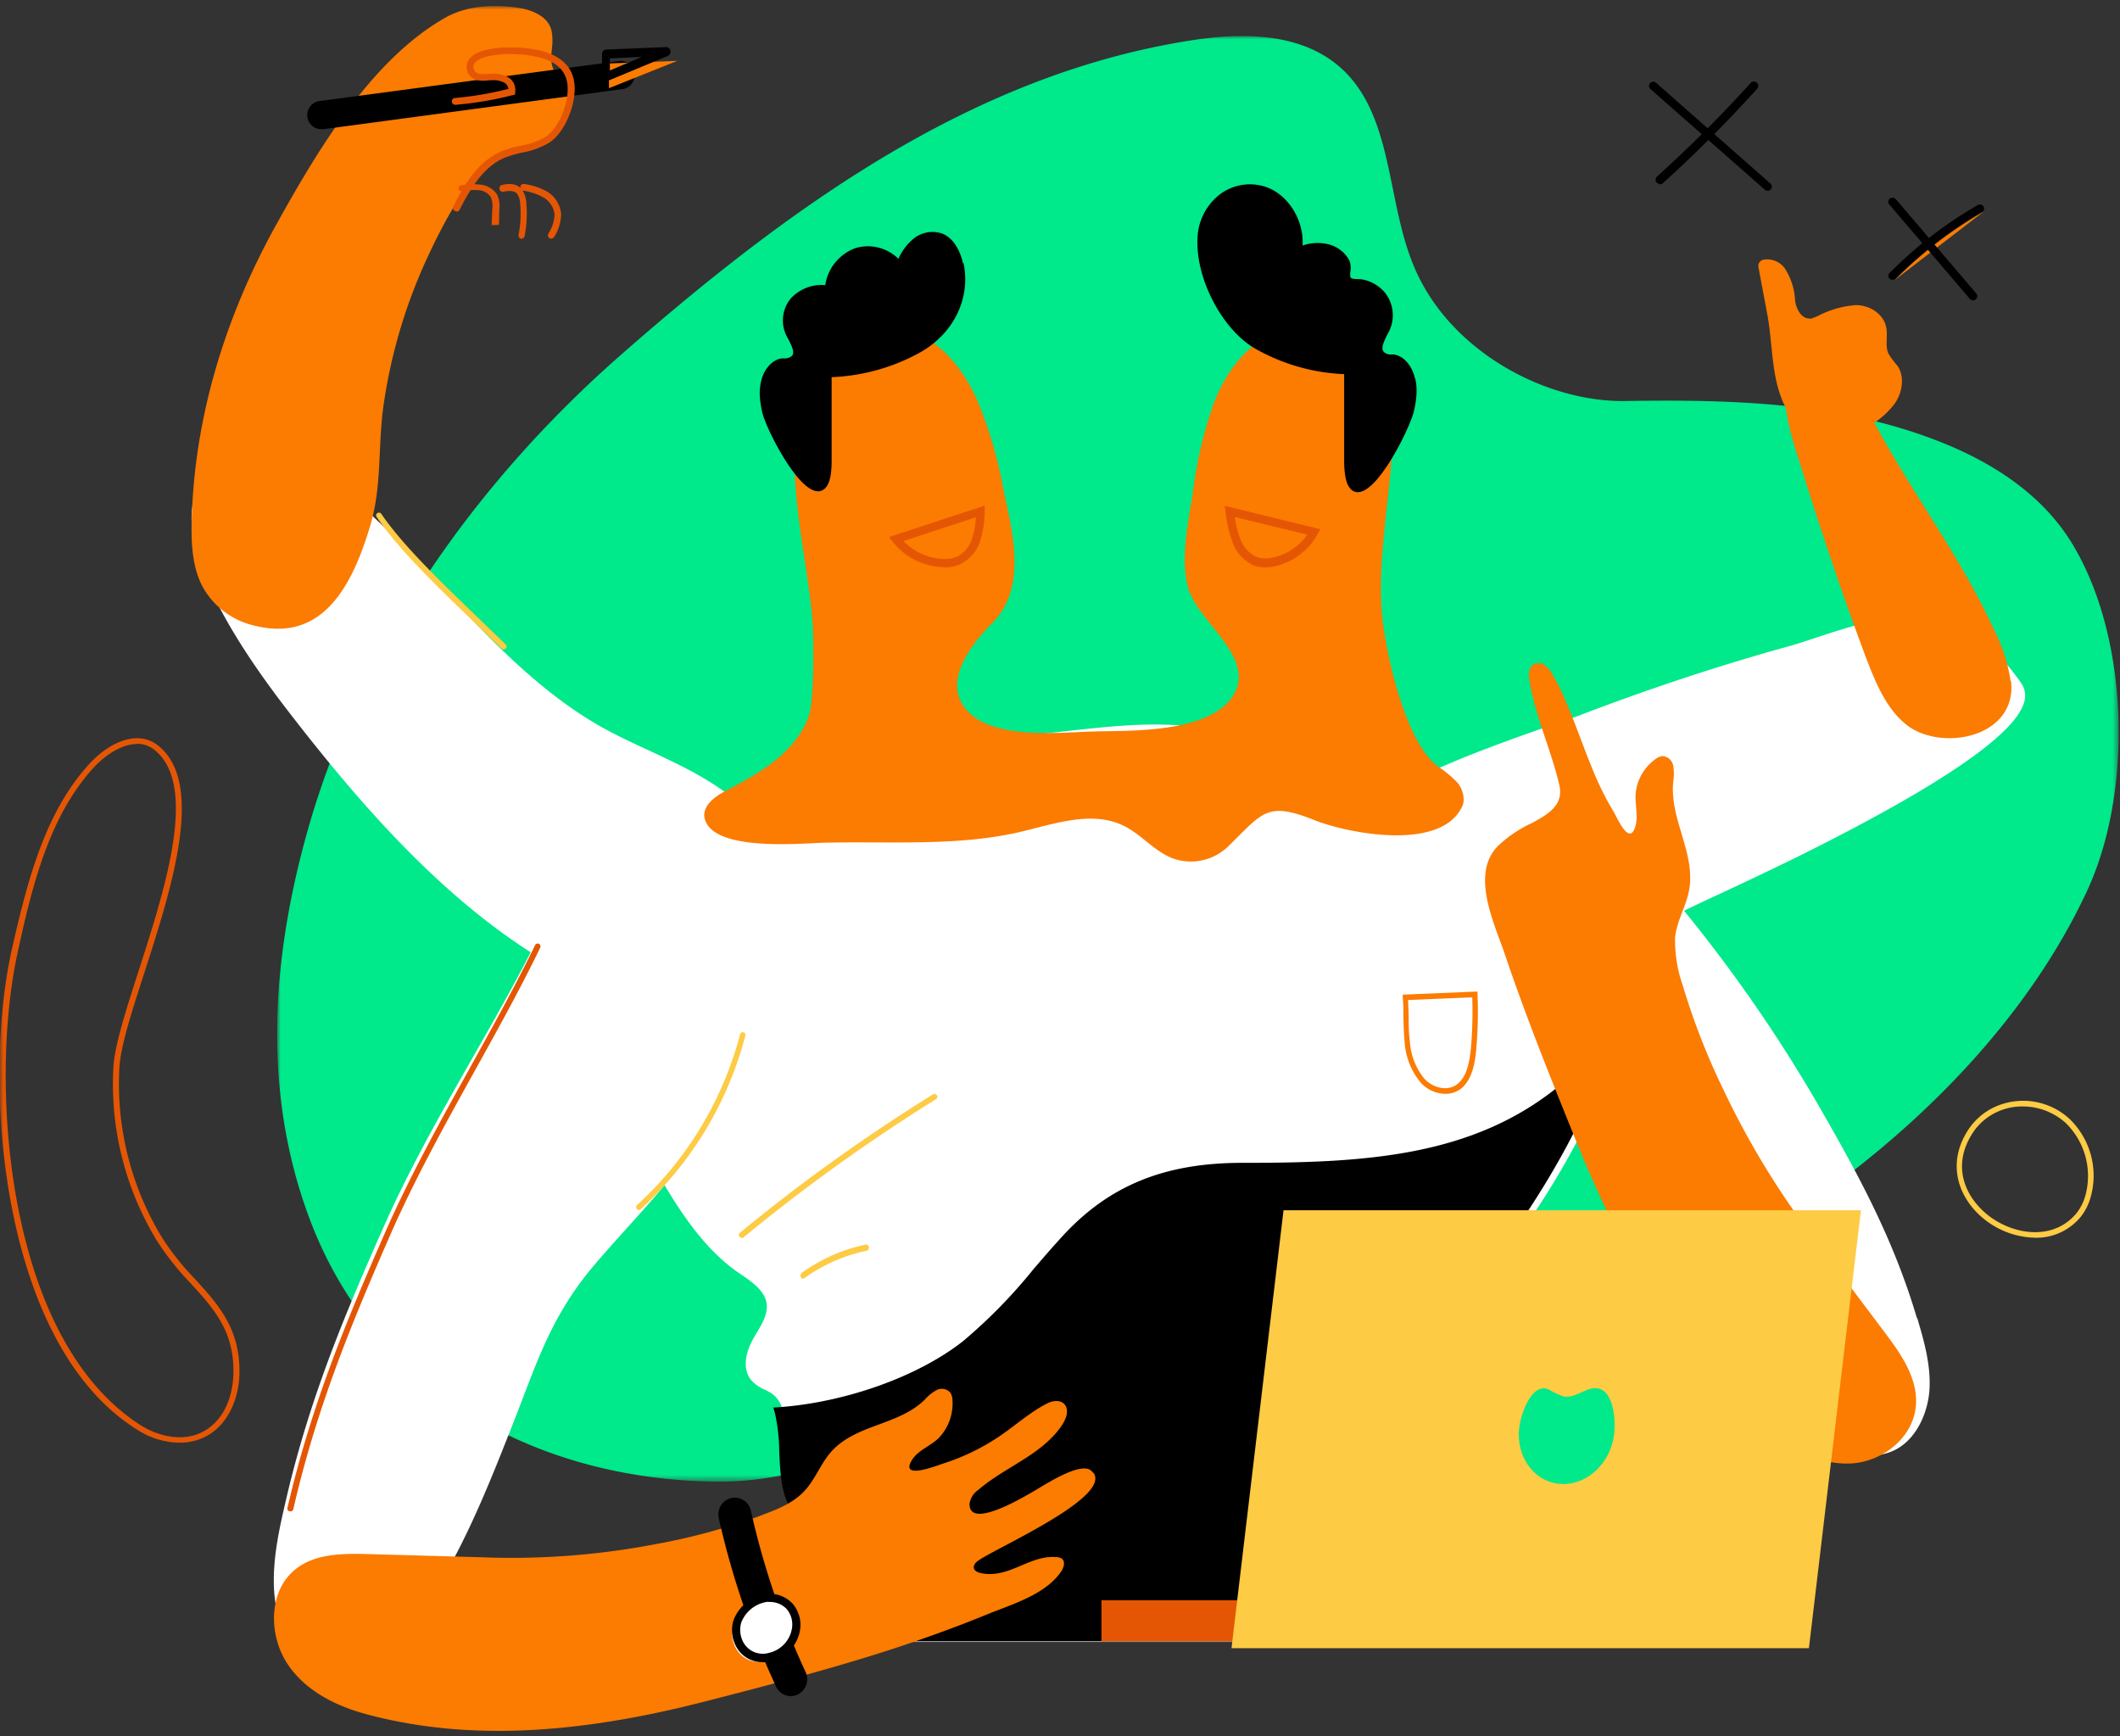 <svg xmlns="http://www.w3.org/2000/svg" viewBox="0 0 310.14 254">
  <rect x="0" y="0" width="310.14" height="254" fill="#333333" stroke="none"/>
  <defs>
    <mask id="a" width="269.43" height="211.46" x="40.57" y="5.27" maskUnits="userSpaceOnUse">
      <path fill="#fff" d="M40.57 5.27H310v211.46H40.57V5.27z"/>
    </mask>
    <mask id="b" width="310.27" height="252.22" x="0" y=".89" maskUnits="userSpaceOnUse">
      <path fill="#fff" d="M0 253.11h310.27V.89H0v252.22z"/>
    </mask>
  </defs>
  <g mask="url(#a)">
    <path fill="#00e98b" d="M45 121.5c-5.23 18.61-6.66 37.88.13 56.36 9.88 26.88 35.13 38.88 60.4 38.87 13.37 0 26.46-7.27 40.19-6.71a191.74 191.74 0 0 0 43-3.17c29.14-5.47 58.5-16.85 82.74-35.85 13.42-10.51 26.21-24.29 33.82-40.59 6.74-14.41 6.29-36.87-2.06-50.76-4.4-7.32-11.7-11.94-19.17-14.93-14.83-5.93-30.73-6.3-46.31-6.06-11.61.17-25.49-7.22-30.74-19.34-4-9.14-3.15-20.94-9.6-28.14-5.68-6.34-14.84-6.54-22.84-5.32-32.2 4.92-59.04 24.4-83.83 46.14C70.37 69.88 52.8 93.83 45 121.5"/>
  </g>
  <path fill="#fff" d="M196.22 109.82l-3.5-.66c-20.51-4-23.86-3.64-38-2.07-3.21.36-6.84.76-11.38 1.2-4.84.46-10.45 1-15.9 1.88-9.51 1.48-24.12 5.46-34 11.81-6.32 4.07-14.7 10.43-14.42 18.62.13 4 2.9 7 5.57 10a27.93 27.93 0 0 1 3.89 4.92 69.78 69.78 0 0 1 3.25 7 68.93 68.93 0 0 0 3.64 7.7c3.24 5.57 6.91 11.9 12.5 15.84l.56.38c1.72 1.19 3.51 2.43 3.73 4.33.17 1.47-.68 2.89-1.51 4.27l-.39.67c-1.39 2.41-1.54 4.7-.41 6.13a5.47 5.47 0 0 0 2 1.43 6.49 6.49 0 0 1 1.16.66c2 1.48 2.13 5 2.28 8.44.13 2.83.26 5.76 1.39 7.81a8.38 8.38 0 0 0 1.87 2.2 6.63 6.63 0 0 1 1.95 2.53c.81 2 .86 4.86.91 7.63a43.75 43.75 0 0 0 .26 4.67 7.79 7.79 0 0 0 .86 2.65l.18.32h90.75l.13-.45a39.32 39.32 0 0 0 1-8.32c.06-1.37.12-2.66.24-3.63a20.73 20.73 0 0 0-.82-7.62 17.93 17.93 0 0 1-.77-5.77c.12-1.41 1.28-2.27 2.63-3.27a8.65 8.65 0 0 0 3-3.11c1.09-2.36-.08-5-.88-6.38-.32-.55-.67-1.09-1-1.6a13.75 13.75 0 0 1-1.88-3.54c-1.22-4 1.35-8.18 4.3-12 10.08-13.14 17.29-27.77 19.29-39.12 4.69-26.62-24.84-32.14-42.49-35.44"/>
  <path fill="#fff" d="M109.49 118.82c-4.09-4.17-9.36-6.61-14.46-9-2.41-1.11-4.89-2.26-7.21-3.57-9-5.12-16.41-13-23.53-20.64-.75-.81-1.51-1.62-2.27-2.42l-.86-.93c-5.78-6.16-11.75-12.53-19.69-14.73-2.63-.73-6.45-1.17-9.65.84a7.8 7.8 0 0 0-3.63 5.45c-.79 4.45.92 13.21 13.57 29.69 15.62 20.33 35 41.61 60.29 45.28a18.13 18.13 0 0 0 2.65.2c5.64 0 8.44-3 9.82-5.74 3.43-6.81 1.08-18.24-5-24.46M295.63 99.84a38.23 38.23 0 0 0-7-7.53c-6.05-4.55-15.47-1.49-23.05 1-1.53.5-3 1-4.28 1.33-10.16 2.83-20.33 6.21-30.22 10-.76.29-2.05.74-3.68 1.3-15.38 5.28-29.57 10.92-29.22 16.41a21.09 21.09 0 0 0 10.24 16.86 22.27 22.27 0 0 0 11.1 2.81c8.77 0 17.73-4.36 25.37-8.08 1.23-.6 2.43-1.19 3.6-1.74l1.73-.81c2.73-1.26 7.28-3.38 12.63-6 21-10.41 32.24-18.1 33.32-22.87a3.09 3.09 0 0 0-.54-2.65"/>
  <path fill="#fdcb44" d="M108.51 181.05a.41.41 0 0 1-.26-.73 260.75 260.75 0 0 1 28.23-20.23.43.43 0 0 1 .58.13.42.42 0 0 1-.13.57A261.52 261.52 0 0 0 108.78 181a.39.39 0 0 1-.27.1M117.5 187.05a.38.38 0 0 1-.34-.22.52.52 0 0 1 .13-.63 24.41 24.41 0 0 1 9.36-4.14.4.4 0 0 1 .46.37.46.46 0 0 1-.32.53 23.78 23.78 0 0 0-9.09 4 .36.36 0 0 1-.2.06"/>
  <path d="M233.89 153.44a64.48 64.48 0 0 1-5.56 5.21c-12.74 10.56-28.54 11.45-46.33 11.45h-.25c-11.37 0-19.48 3.3-26.29 10.7-1.44 1.56-2.85 3.2-4.21 4.78a76.48 76.48 0 0 1-10.37 10.61c-6.53 5.14-17.06 8.92-26.84 9.65l-.9.06.24.87a27.33 27.33 0 0 1 .62 5.6c.13 2.82.26 5.74 1.4 7.81a8.51 8.51 0 0 0 1.9 2.21 6.58 6.58 0 0 1 1.91 2.47c.79 2 .85 4.8.9 7.53a39 39 0 0 0 .26 4.66 7.7 7.7 0 0 0 .87 2.67l.21.38h90.76l.16-.53a39.21 39.21 0 0 0 1-8.3c.06-1.35.12-2.63.23-3.59a20.44 20.44 0 0 0-.82-7.61 17.77 17.77 0 0 1-.77-5.69c.12-1.35 1.26-2.19 2.58-3.16a8.58 8.58 0 0 0 3-3.13c1.11-2.4-.08-5.07-.89-6.46-.32-.54-.67-1.07-1-1.59a13.5 13.5 0 0 1-1.86-3.48c-1.2-4 1.34-8 4.27-11.83 7.6-9.86 13.83-21 17.08-30.54l1.08-3.17z"/>
  <path fill="#fc7b01" d="M174.11 86.69c1.47 4.42 9.64 9.63 6.33 15s-14.27 5.2-19.61 5.29-14.76 1.32-19-2.67c-4.36-4.14.15-10 3.31-13.14 5.09-5.1 3.07-13 1.66-19.53a63.41 63.41 0 0 0-3.9-13.25c-1.88-4.08-4.7-7.71-8.35-9.4a11.37 11.37 0 0 0-11.36 1.14c-12.24 8.66-4.74 29.78-4.26 42 .09 2.44.18 10.46-.66 12.75-2 5.35-7.31 8.29-12.2 10.86-1.53.8-3.31 2.12-3 3.88 1 5 14 3.75 17.23 3.66 9.54-.26 19.83.59 29.12-1.63 5-1.19 10.49-3.15 15.12-.78 2.45 1.25 4.31 3.58 6.84 4.62a7.83 7.83 0 0 0 8.24-1.63c5.14-5 5.67-6.69 12.68-3.89 4.83 1.93 18.52 4.64 21.6-2a2.25 2.25 0 0 0 .22-.91 3.9 3.9 0 0 0-.94-2.61 15.65 15.65 0 0 0-2.85-2.34c-4.43-3.36-7.08-14.51-7.91-20.17s-.22-11.44.38-17.13c1-9 2.68-19-6-24.69a11.45 11.45 0 0 0-11.42-.83c-3.56 1.79-6.16 5.49-7.79 9.63a62.66 62.66 0 0 0-3.12 13.37c-.71 4.63-1.95 9.88-.43 14.47"/>
  <path d="M140.88 38.55c-.46-2.18-1.56-3.77-3-4.37a4.39 4.39 0 0 0-4.4.88 8 8 0 0 0-2.05 2.8 6.36 6.36 0 0 0-6.3-1.56 6.84 6.84 0 0 0-4.4 5.41 6.13 6.13 0 0 0-5.09 2 5.07 5.07 0 0 0-.4 5.75l.16.3c.33.65.78 1.53.59 2.06 0 .08-.12.32-.63.52a2 2 0 0 1-.55.09h-.47c-1.61.26-2.68 1.88-3 3.37a7.72 7.72 0 0 0-.18 2.24 14.73 14.73 0 0 0 .38 2.38c.56 2.32 5.14 11.44 8.12 11.44h.16c1.66-.2 1.85-2.71 1.84-4.58V55.17a29.09 29.09 0 0 0 12.79-3.53c5-2.74 7.6-7.91 6.51-13.17"/>
  <path fill="#fff" d="M104.5 128.71c-3.52-3.56-7.27-5.12-11.14-4.62-4.93.63-9.88 4.69-13.58 11.15-.33.58-.65 1.18-1 1.78-3 6.1-6.46 12.11-9.76 17.91-4.42 7.77-9 15.8-12.75 24.21-5.49 12.38-10.76 24.73-14.27 39.57-1 4.3-2.19 9.17-1.9 13.94.27 4.5 2.22 9.62 6 10.91a9.69 9.69 0 0 0 3.17.54c11.61 0 20.3-22 25.15-34.27l.42-1.06c.58-1.47 1.12-2.87 1.64-4.23 2.64-6.93 4.92-12.91 10.31-19.31 1.59-1.88 3.27-3.75 4.9-5.56 5.19-5.75 10.55-11.69 13.76-19.11a47.11 47.11 0 0 0 3.46-13.93c.84-8-.68-14.18-4.37-17.92"/>
  <path fill="#fc7b01" d="M159.87 215.39a1.69 1.69 0 0 0-.26-.28c-1.62-1.34-6.86 2.16-8.34 3-1.09.62-9.58 5.82-9.43 1.83a3 3 0 0 1 1.28-2c3.48-3 8-4.64 11.08-8 .79-.86 2.15-2.52 1.85-3.86s-1.77-1.33-2.79-.82c-2.45 1.23-4.54 3.1-6.8 4.67a32.1 32.1 0 0 1-8.52 4.17c-.79.25-6.37 2.48-4.54-.51.92-1.49 2.76-2.06 3.94-3.25a7.27 7.27 0 0 0 2-5.51 2.27 2.27 0 0 0-.28-1.07 1.65 1.65 0 0 0-2-.44 6.45 6.45 0 0 0-1.79 1.44c-3.87 3.77-9.95 3.54-13.6 7.52-1.68 1.84-2.47 4.38-4.28 6.12s-4 2.48-6.12 3.31a92.54 92.54 0 0 1-15.59 4.21 111.82 111.82 0 0 1-25.17 1.88l-16.76-.47c-3.87-.1-8.15-.06-11 2.64-3.47 3.23-3.37 9.32-.75 13.34s7.12 6.24 11.62 7.45c16.3 4.39 33.4 2.27 49.53-1.87 9.22-2.37 18.43-4.75 27.49-7.7 4.61-1.51 9.18-3.16 13.68-5 3.57-1.47 8.52-2.85 10.89-6.26.4-.57.68-1.45.17-1.9a1.4 1.4 0 0 0-.74-.25c-4-.4-7 3.21-11.18 2.33-.48-.11-1.06-.39-1-.91a1.12 1.12 0 0 1 .45-.75c1.69-1.54 19.75-9.28 17.06-13"/>
  <path fill="#fff" d="M280.42 192.78c-3.37-11.4-8.46-20.74-13.82-30.1a217.41 217.41 0 0 0-23.07-32.86c-2.3-2.7-4.61-5.24-7.65-6.72-3.52-1.72-7.4-1.41-9.89.78-5 4.4-2.19 13-.09 17.65 5.24 11.67 11.19 23.34 16.95 34.63q2.72 5.33 5.41 10.66l.41.81c4.29 8.54 12.79 25.45 24 25.45a11.68 11.68 0 0 0 3.57-.58c3.71-1.19 5.67-5.32 6-8.88.32-3.77-.79-7.53-1.77-10.84"/>
  <path fill="#fc7b01" d="M228.87 102.17c1.45 3.22 2.57 6.61 3.91 9.88a45.09 45.09 0 0 0 3.24 6.62c.57.93 2.25 5 3.16 2.41.58-1.63-.07-3.48.12-5.15a7 7 0 0 1 2.94-4.93 2 2 0 0 1 1-.4 1.7 1.7 0 0 1 1.54 1.44 7 7 0 0 1 0 2.32c-.54 5.41 3.2 10.3 2.36 15.64-.39 2.48-1.84 4.63-2.09 7.14a19.85 19.85 0 0 0 1.12 7 101.93 101.93 0 0 0 6 15.36 122.13 122.13 0 0 0 13.38 21.89q5.11 6.78 10.21 13.57c2.36 3.13 4.84 6.69 4.52 10.66-.39 4.77-5 8.26-9.58 8.46s-8.87-2.21-12.42-5.21c-12.88-10.89-21.35-26.26-27.72-42-3.64-9-7.28-18-10.39-27.22-1.5-4.47-5.11-11.74-1.05-15.88a18.29 18.29 0 0 1 5-3.38c2.27-1.24 4.68-2.57 4-5.55-1.21-5.18-3.48-9.95-4.37-15.21-.14-.86-.15-1.91.53-2.41a1.53 1.53 0 0 1 1.74.1 4.33 4.33 0 0 1 1.17 1.47 36.1 36.1 0 0 1 1.72 3.4"/>
  <path fill="#fdcb44" d="M93.48 177a.39.39 0 0 1-.3-.13.42.42 0 0 1 0-.58 51.54 51.54 0 0 0 15.09-25 .4.4 0 0 1 .49-.28.4.4 0 0 1 .28.49 52.36 52.36 0 0 1-15.33 25.41.39.39 0 0 1-.27.1"/>
  <g mask="url(#b)">
    <path fill="#e55604" d="M161.14 240.1h86.08v-6.01h-86.08v6.01z"/>
  </g>
  <g mask="url(#b)">
    <path fill="#fdcb44" d="M187.77 177.04l-7.61 64.06h84.47l7.61-64.06h-84.47z"/>
  </g>
  <g mask="url(#b)">
    <path fill="#00e98b" d="M236.18 209.28c-.27 4.31-3.61 7.8-7.47 7.8s-6.77-3.49-6.5-7.8c.14-2.18 1.81-7.2 4.41-6a10.26 10.26 0 0 0 2.16 1c1.17.21 2.34-.56 3.5-1 3.32-1.25 4.08 3.15 3.9 6"/>
  </g>
  <g mask="url(#b)">
    <path fill="#fc7b01" d="M242.21 13.9l16 15"/>
  </g>
  <g mask="url(#b)">
    <path d="M258.61 27.91a.66.66 0 0 1-.42-.15L241.42 13a.6.6 0 0 1 0-.86.63.63 0 0 1 .88 0L259 26.85a.6.6 0 0 1 .05.86.63.63 0 0 1-.46.2"/>
  </g>
  <g mask="url(#b)">
    <path fill="#fc7b01" d="M243.21 25.91a195.06 195.06 0 0 0 14-14"/>
  </g>
  <g mask="url(#b)">
    <path d="M242.84 26.91a.63.63 0 0 1-.46-.2.6.6 0 0 1 0-.86 193.46 193.46 0 0 0 13.76-13.75.64.64 0 0 1 .88 0 .61.61 0 0 1 .05.87c-4.36 4.83-9 9.48-13.81 13.83a.61.61 0 0 1-.42.16"/>
  </g>
  <g mask="url(#b)">
    <path fill="#fc7b01" d="M277.24 40.92a61.9 61.9 0 0 1 13-10"/>
  </g>
  <g mask="url(#b)">
    <path d="M276.86 40.92a.62.62 0 0 1-.43-.16.58.58 0 0 1 0-.83 61.24 61.24 0 0 1 12.9-9.93.62.62 0 0 1 .84.2.58.58 0 0 1-.17.8 59.78 59.78 0 0 0-12.66 9.73.62.62 0 0 1-.44.18"/>
  </g>
  <g mask="url(#b)">
    <path fill="#fc7b01" d="M277.24 28.91l11 14"/>
  </g>
  <g mask="url(#b)">
    <path d="M288.64 43.93a.64.64 0 0 1-.48-.22l-11.77-13.8a.6.6 0 0 1 .08-.86.63.63 0 0 1 .87.08l11.77 13.8a.6.6 0 0 1-.08.86.62.62 0 0 1-.39.14"/>
  </g>
  <g mask="url(#b)">
    <path fill="#e55604" d="M132.18 79.14a8.48 8.48 0 0 0 5.76 2.62 4.64 4.64 0 0 0 2-.3 4.42 4.42 0 0 0 2.28-2.73 11.63 11.63 0 0 0 .54-3.06zm6 3.82h-.34a9.78 9.78 0 0 1-7.27-3.74l-.51-.66 14-4.6v.89a15.75 15.75 0 0 1-.66 4.27 5.66 5.66 0 0 1-3 3.44 5.46 5.46 0 0 1-2.17.44z"/>
  </g>
  <g mask="url(#b)">
    <path fill="#e55604" d="M180.64 75.63a13.24 13.24 0 0 0 .82 3.22 4.55 4.55 0 0 0 2.46 2.66 4.07 4.07 0 0 0 2 .1 8.16 8.16 0 0 0 5.33-3.4zm4.41 7.37a4.55 4.55 0 0 1-1.51-.24 5.75 5.75 0 0 1-3.2-3.36 17.94 17.94 0 0 1-1.05-4.47l-.13-.94 14 3.42-.43.76a9.49 9.49 0 0 1-6.67 4.75 7.47 7.47 0 0 1-1.01.08z"/>
  </g>
  <g mask="url(#b)">
    <path fill="#e55604" d="M20.08 108.83c-2.19 0-4.62 1.54-6.36 3.44-6.41 7-8.94 16.85-11.17 27.21-2.36 11-2.28 25.39.2 37.68 3.88 19.2 12 27.69 18 31.43 2.48 1.52 6.22 2.49 9.29.64s4.08-5.56 4.11-8.46c.07-6.09-2.86-9.32-6.26-13.05a41.18 41.18 0 0 1-4.89-6.15 44.08 44.08 0 0 1-6.41-25.5c.2-3.21 1.81-8.2 3.67-14 3.95-12.25 8.86-27.49 2.17-32.5a4 4 0 0 0-2.39-.77m6.23 102.24a11.63 11.63 0 0 1-6-1.78c-11.29-6.93-16.25-21.21-18.42-32-2.5-12.39-2.58-27-.2-38 2.35-10.42 4.9-20.41 11.45-27.55 2.75-3 6.87-5 9.87-2.77 7.17 5.36 2.16 20.91-1.87 33.41-1.85 5.72-3.44 10.66-3.63 13.77a43.18 43.18 0 0 0 6.29 25 39.6 39.6 0 0 0 4.79 6c3.37 3.7 6.55 7.2 6.48 13.62 0 3.13-1.24 7.18-4.52 9.16a8 8 0 0 1-4.2 1.13"/>
  </g>
  <g mask="url(#b)">
    <path d="M207 55.34c-.35-1.54-1.43-3.22-3.05-3.48a4 4 0 0 0-.47 0 1.53 1.53 0 0 1-.56-.09c-.51-.21-.6-.46-.63-.54-.2-.54.26-1.46.59-2.13l.16-.31a5.34 5.34 0 0 0-.4-5.94 5.74 5.74 0 0 0-3-1.9 4.53 4.53 0 0 0-1-.12c-.58 0-.95-.06-1.09-.28a2.78 2.78 0 0 1 0-.83 3.34 3.34 0 0 0-.13-1.58 4.77 4.77 0 0 0-2.75-2.31 6.59 6.59 0 0 0-4.11.09c.21-3.76-2.15-7.56-5.54-8.63a7.32 7.32 0 0 0-6.53 1.12 8.44 8.44 0 0 0-3.29 6.15c-.43 6 3.57 13.73 8.56 16.51a28.71 28.71 0 0 0 12.88 3.66v12.53c0 1.93.19 4.53 1.86 4.73h.16c3 0 7.62-9.43 8.18-11.83a14.67 14.67 0 0 0 .38-2.46 8.29 8.29 0 0 0-.18-2.32"/>
  </g>
  <g mask="url(#b)">
    <path fill="#fc7b01" d="M206 146.28c0 .81.07 1.63.08 2.42 0 1.19 0 2.41.17 3.6a9.48 9.48 0 0 0 2.17 5.55c1.2 1.25 3.31 1.87 4.77.74s1.81-3.41 2-5.29a63.23 63.23 0 0 0 .19-7.41zm5.39 13.72a4.89 4.89 0 0 1-3.5-1.58 10.23 10.23 0 0 1-2.4-6c-.13-1.23-.15-2.48-.18-3.68 0-.92 0-1.88-.1-2.8v-.44l10.94-.46v.41a61.88 61.88 0 0 1-.18 7.94c-.17 2.06-.59 4.59-2.29 5.9a3.7 3.7 0 0 1-2.29.71z"/>
  </g>
  <g mask="url(#b)">
    <path d="M115.7 248.11a2.4 2.4 0 0 1-2.17-1.4 122.44 122.44 0 0 1-8.38-24.63 2.46 2.46 0 0 1 1.82-2.94 2.4 2.4 0 0 1 2.88 1.86 117 117 0 0 0 8 23.58 2.49 2.49 0 0 1-1.13 3.28 2.31 2.31 0 0 1-1 .25"/>
  </g>
  <g mask="url(#b)">
    <path fill="#fff" d="M116.07 238.69c-.41 4-6 6.17-8.28 2.63a4.45 4.45 0 0 1-.52-3.63 5.48 5.48 0 0 1 4.67-3.6 3.94 3.94 0 0 1 4.13 4.6"/>
  </g>
  <g mask="url(#b)">
    <path d="M112.43 234.3a4.78 4.78 0 0 0-4 3.08 3.79 3.79 0 0 0 .43 3.05 3.24 3.24 0 0 0 3.64 1.35 4.4 4.4 0 0 0 3.37-3.66 3.54 3.54 0 0 0-.8-2.78 3.44 3.44 0 0 0-2.65-1m-.88 8.8a4.29 4.29 0 0 1-3.68-2 5 5 0 0 1-.58-4.05 6 6 0 0 1 5.14-3.95 4.58 4.58 0 0 1 3.54 1.45 4.78 4.78 0 0 1 1.1 3.71 5.61 5.61 0 0 1-4.28 4.7 5.38 5.38 0 0 1-1.24.15"/>
  </g>
  <g mask="url(#b)">
    <path fill="#fc7b01" d="M294.21 99.67c.85 8.31-10.35 10.34-15.36 6.31-3-2.42-4.57-6.36-6-10.13q-5.06-13.62-9.36-27.54c-1.34-4.36-5.33-15.05 2-14.34 4.24.41 7.05 4.84 9.23 8.82 5.52 10.07 12.19 18.87 17 29.36a23.82 23.82 0 0 1 2.42 7.52"/>
  </g>
  <g mask="url(#b)">
    <path fill="#fc7b01" d="M265.05 46.55a4.65 4.65 0 0 0 .79-.28 14.39 14.39 0 0 1 5.65-1.64c2 0 4.08 1.26 4.46 3.3.24 1.27-.21 2.67.33 3.83a12.47 12.47 0 0 0 1.31 1.75c1.13 1.67.69 4.1-.53 5.69-3.59 4.64-11.76 7.27-15.4 1.21-2.64-4.41-2.21-9.49-3.1-14.32l-1.29-6.89a1.57 1.57 0 0 1 0-.61 1 1 0 0 1 .84-.62 3.18 3.18 0 0 1 3 1.3 9.41 9.41 0 0 1 1.5 4.72c.17 1.22.89 2.57 2.06 2.6a1.36 1.36 0 0 0 .4 0"/>
  </g>
  <g mask="url(#b)">
    <path fill="#fc7b01" d="M54.85 74c.89-4.88.54-9.8 1.28-14.86a77.62 77.62 0 0 1 6.07-20.76c1.89-4.17 5.55-11.57 9.1-14.28s8.91-2.06 11-6c1.46-2.75.77-4.87-.77-7-1.72-2.42-.35-3.62-.81-6.42-.38-2.29-2.93-3.27-5.09-3.57C72 .63 68.24.82 65.07 2.63 54.28 8.79 46.46 22 40.44 32.81c-7.07 12.73-11.74 27-12.36 42.11-.15 3.71-.13 7.65 1.52 10.84a11.58 11.58 0 0 0 7.4 5.7c10.17 2.7 14.54-5.72 17.21-14.72a26.82 26.82 0 0 0 .64-2.74"/>
  </g>
  <g mask="url(#b)">
    <path d="M47.1 18.9a2.07 2.07 0 0 1-.27-4.13l43.91-5.86a2.08 2.08 0 0 1 .55 4.09l-43.91 5.89h-.28"/>
  </g>
  <g mask="url(#b)">
    <path fill="#e55604" d="M66.77 30.92a.59.59 0 0 1-.22-.05.5.5 0 0 1-.24-.66c1.57-3.17 3.63-6.6 7-8.06a17.25 17.25 0 0 1 2.83-.84 10.41 10.41 0 0 0 3.7-1.31c2.21-1.51 3.79-5.94 3-8.47-.66-2.19-3-3.36-7.24-3.6-1.94-.1-5.17.13-6.09 1.2a1 1 0 0 0-.2 1 1.06 1.06 0 0 0 .84.67 4.43 4.43 0 0 0 1.21 0h.32a4.65 4.65 0 0 1 2.34.35 2.14 2.14 0 0 1 1.34 2.35v.33l-.34.08a50.19 50.19 0 0 1-8.39 1.42.49.49 0 1 1-.06-1A48.06 48.06 0 0 0 74.38 13a1.23 1.23 0 0 0-.8-1 3.57 3.57 0 0 0-1.81-.25h-.31a5 5 0 0 1-1.5 0 2 2 0 0 1-1.62-1.39 2 2 0 0 1 .4-1.85c1.55-1.8 6.39-1.58 6.94-1.55 1.72.09 7 .38 8.16 4.3.88 2.91-.87 7.82-3.41 9.56a11.6 11.6 0 0 1-4 1.49 15.8 15.8 0 0 0-2.66.79c-3.1 1.33-5 4.57-6.53 7.58a.53.53 0 0 1-.46.28"/>
  </g>
  <g mask="url(#b)">
    <path fill="#e55604" d="M72.43 32.92h-.51l.1-2.38a3.22 3.22 0 0 0-.23-1.72 2.3 2.3 0 0 0-1.73-1 8.42 8.42 0 0 0-2.39.16.52.52 0 0 1-.6-.36.46.46 0 0 1 .41-.52 9.44 9.44 0 0 1 2.73-.1 3.33 3.33 0 0 1 2.5 1.44 3.86 3.86 0 0 1 .34 2.15l-.05 2.3z"/>
  </g>
  <g mask="url(#b)">
    <path fill="#e55604" d="M76.31 34.92h-.1a.51.51 0 0 1-.34-.61 15.89 15.89 0 0 0 .23-4.46 2.82 2.82 0 0 0-.44-1.49c-.44-.53-1.25-.46-2.07-.31a.46.46 0 0 1-.52-.42.51.51 0 0 1 .37-.58c.67-.13 2-.39 2.88.62a3.79 3.79 0 0 1 .68 2.06 17.07 17.07 0 0 1-.25 4.79.47.47 0 0 1-.44.4"/>
  </g>
  <g mask="url(#b)">
    <path fill="#e55604" d="M80.63 34.92a.46.46 0 0 1-.23-.06.5.5 0 0 1-.18-.67 5.74 5.74 0 0 0 .91-2.81 3.32 3.32 0 0 0-1.63-2.5 9 9 0 0 0-3-1 .49.49 0 0 1-.37-.58.46.46 0 0 1 .54-.39A9.92 9.92 0 0 1 80 28a4.3 4.3 0 0 1 2.09 3.3 6.46 6.46 0 0 1-1 3.34.48.48 0 0 1-.41.25"/>
  </g>
  <g mask="url(#b)">
    <path fill="#fc7b01" d="M89.08 9.28v3.62l10.01-4-10.01.38z"/>
  </g>
  <g mask="url(#b)">
    <path d="M89.22 8.54v1.77l4.69-2zm-.57 3.36a.52.52 0 0 1-.33-.12.69.69 0 0 1-.24-.54V7.91a.62.62 0 0 1 .55-.66l8.87-.36a.61.61 0 0 1 .58.54.69.69 0 0 1-.37.74l-8.87 3.69a.43.43 0 0 1-.19.04z"/>
  </g>
  <g mask="url(#b)">
    <path fill="#fdcb44" d="M295.88 161.85a8.7 8.7 0 0 0-3.79.84 8.42 8.42 0 0 0-3.4 2.89c-3.49 5.2-.9 9.91 2.38 12.36 3.73 2.78 9.46 3.54 12.76-.54l.31.25-.31-.25a7.33 7.33 0 0 0 1.29-2.69 10.83 10.83 0 0 0-2.92-10.44 9.41 9.41 0 0 0-6.32-2.42m1.85 19.2a12.2 12.2 0 0 1-7.13-2.46c-3.85-2.87-6.14-8.15-2.57-13.46a9.28 9.28 0 0 1 3.72-3.17 10 10 0 0 1 11 1.71 11.54 11.54 0 0 1 3.15 11.25 8.17 8.17 0 0 1-1.44 3 8.42 8.42 0 0 1-6.72 3.14"/>
  </g>
  <g mask="url(#b)">
    <path fill="#e55604" d="M42.45 221.08h-.09a.41.41 0 0 1-.31-.5c3.47-15 8.65-27.39 14.1-39.86 3.7-8.47 8.19-16.57 12.53-24.4 3.24-5.85 6.6-11.91 9.6-18.06a.42.42 0 0 1 .56-.2.44.44 0 0 1 .19.57c-3 6.18-6.37 12.24-9.63 18.11-4.33 7.81-8.81 15.88-12.49 24.32-5.43 12.43-10.59 24.83-14 39.71a.43.43 0 0 1-.41.32"/>
  </g>
  <g mask="url(#b)">
    <path fill="#fdcb44" d="M73.64 95a.38.38 0 0 1-.28-.12l-4-3.86c-6-5.8-11.17-10.81-14.27-15.42a.39.39 0 0 1 .12-.55.42.42 0 0 1 .57.12C58.87 79.67 64 84.66 70 90.43l4 3.86a.4.4 0 0 1 0 .57.41.41 0 0 1-.3.11"/>
  </g>
</svg>
